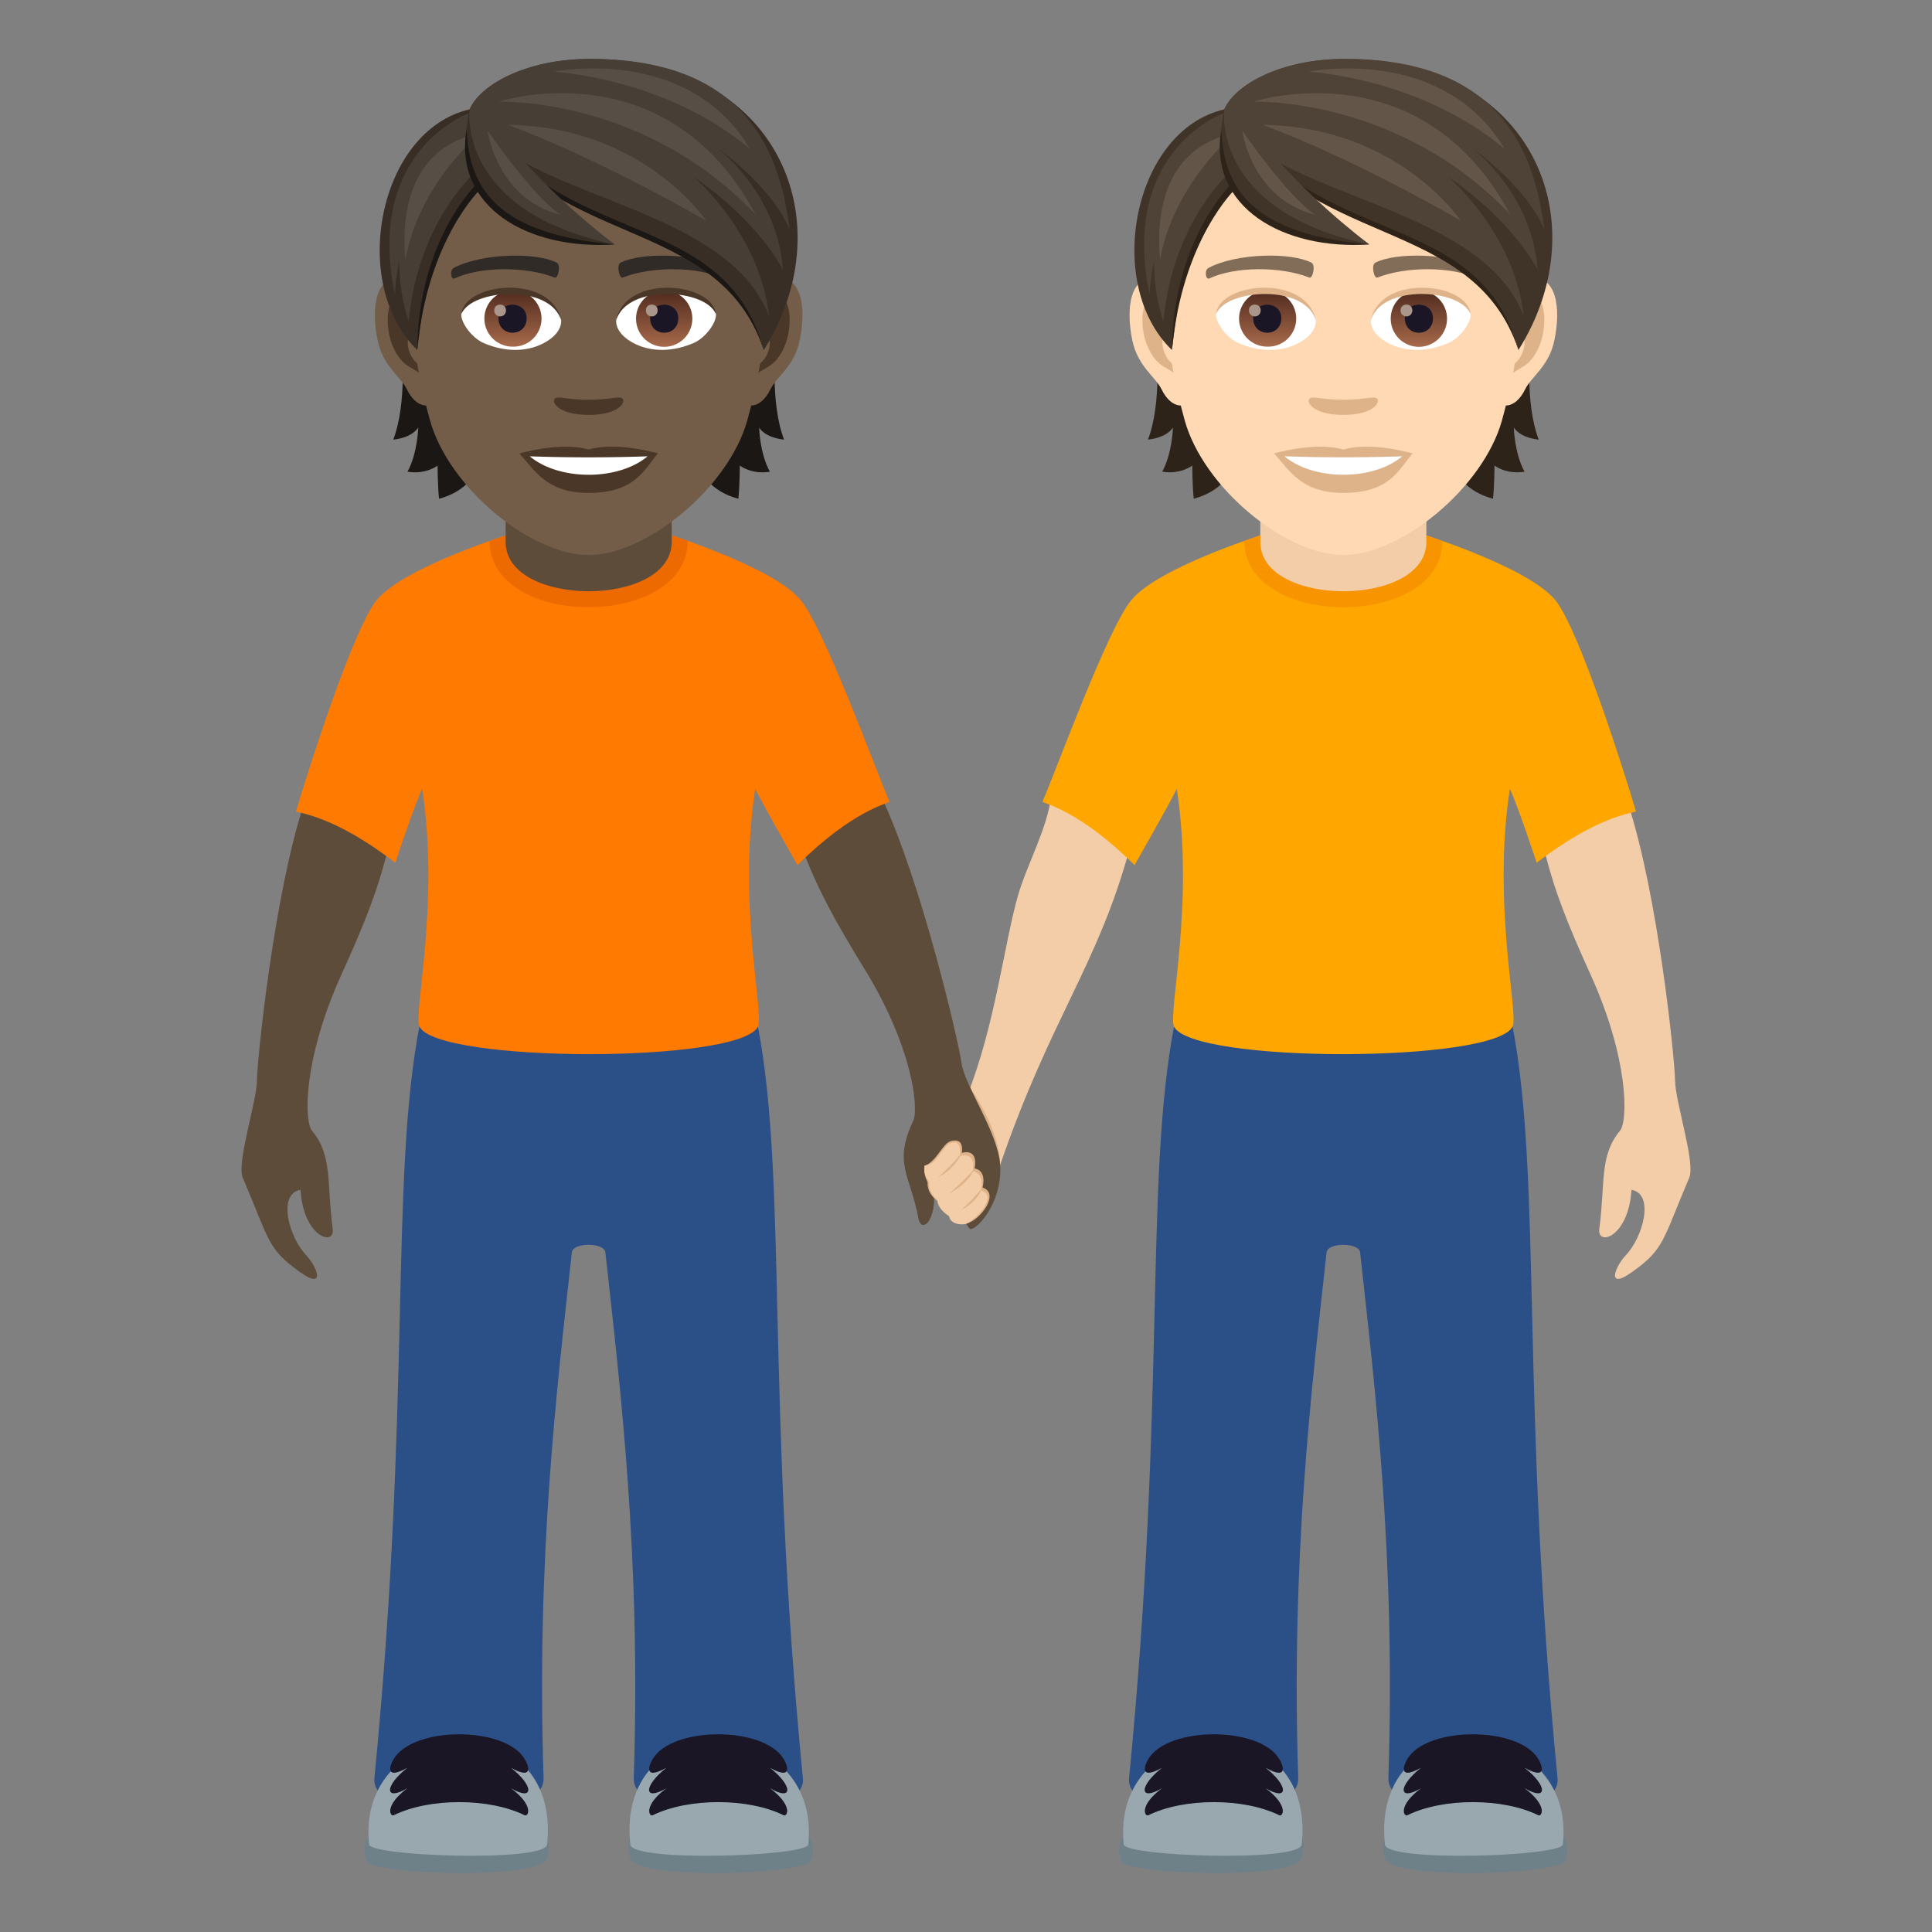<svg xmlns="http://www.w3.org/2000/svg" xml:space="preserve" style="enable-background:new 0 0 64 64" viewBox="0 0 64 64"><rect x="0" y="0" width="64" height="64" fill="#808080" stroke="none"/><path d="M51.14 28.083c.735-1.437 2.798-1.437 2.798-1.437.984 3.015 1.54 8.406 1.55 9.144.01.72.682 2.729.471 3.223-.896 2.094-.81 2.357-1.91 3.135-.831.59-.57-.166-.193-.565.584-.617.955-2.037.189-2.168-.098 1.582-1.144 1.881-1.066 1.295.2-1.513-.001-2.431.681-3.246.276-.328.295-2.396-.974-5.187-.77-1.698-1.217-2.819-1.545-4.194zm-13.726.051c-.55-1.517-2.597-1.773-2.597-1.773-.096 1.029-.806 2.292-1.095 3.304-.458 1.604-.753 4.271-1.675 6.61-.175.444.892 2.874 1.085 2.314 1.689-4.908 3.227-6.595 4.282-10.455z" style="fill:#f3cca8"/><path d="M33.132 38.59c.005-1.148-.99-2.562-.99-2.562-.097 1.03-.065 6.42.99 2.561z" style="fill:#deb38a"/><path d="M38.89 34.005h11.217c.979 5.166.256 12.303 1.489 24.896.156 1.586-5.654 1.596-5.604 0 .243-7.345-.445-12.937-.937-17.416-.037-.333-1.073-.333-1.11 0-.492 4.48-1.181 10.07-.94 17.417.054 1.595-5.759 1.585-5.603 0 1.233-12.594.51-19.73 1.489-24.897z" style="fill:#2b4f87"/><path d="M37.463 19.896c.906-1.135 4.635-2.271 4.635-2.271H46.9s3.73 1.136 4.634 2.27c.793.993 2.32 5.817 2.658 6.983-.044.055-1.226.112-3.287 1.702 0 0-.64-1.934-.89-2.448-.588 3.815.297 7.45.092 7.873-.584 1.213-10.626 1.227-11.217 0-.205-.424.68-4.058.093-7.873-.252.514-1.4 2.526-1.4 2.526-1.847-1.834-3.012-2.04-3.049-2.098.48-1.115 2.135-5.672 2.928-6.664z" style="fill:#ffa600"/><path d="M51.854 61.65c-.184.453-5.762.636-5.971-.085-.809-2.792 6.88-2.144 5.97.084z" style="fill:#6e8189"/><path d="M51.773 61.1c-.04.393-5.834.598-5.896 0-.496-4.751 6.35-4.355 5.896 0z" style="fill:#99a8ae"/><path d="M46.617 58.275c.645-1.102 3.703-1.096 4.344 0 .117.19.316.714-.457.285.768.601.768 1.127 0 .677.773.579.574.944.457.897-1.176-.582-3.166-.582-4.344 0-.119.047-.316-.318.457-.897-.767.45-.767-.076 0-.677-.773.43-.576-.094-.457-.285z" style="fill:#1a1626"/><path d="M37.145 61.65c.183.453 5.761.636 5.97-.085.809-2.792-6.88-2.144-5.97.084z" style="fill:#6e8189"/><path d="M37.225 61.1c.04.393 5.834.598 5.896 0 .496-4.751-6.348-4.355-5.896 0z" style="fill:#99a8ae"/><path d="M42.38 58.275c-.644-1.102-3.7-1.096-4.343 0-.117.19-.316.714.457.285-.767.601-.767 1.127 0 .677-.773.579-.574.944-.457.897 1.178-.582 3.166-.582 4.344 0 .119.047.316-.318-.457-.897.767.45.767-.076 0-.677.773.43.576-.094.457-.285z" style="fill:#1a1626"/><path d="M47.781 17.923c0 2.926-6.562 2.92-6.562-.005l.59-.211h5.345l.627.216z" style="fill:#f79400"/><path d="M47.25 17.955c0 2.175-5.5 2.175-5.5 0v-2.407h5.5v2.407z" style="fill:#f3cca8"/><path d="M38.306 11.486s.19 1.839-.278 3.077c.658-.071.828-.403.828-.403s-.023.862-.357 1.465c.617.102.997-.204.997-.204s0 .652.048 1.1c1.8-.465 1.692-2.559 1.692-2.559l-2.93-2.476zm12.665 3.077c-.467-1.241-.277-3.077-.277-3.077l-2.927 2.476s-.108 2.094 1.691 2.559c.049-.448.049-1.1.049-1.1s.38.306.997.204c-.337-.6-.357-1.465-.357-1.465s.167.332.824.403z" style="fill:#2e2319"/><path d="M50.629 9.194c-.95.116-1.635 3.292-1.037 4.13.082.117.572.304.935-.436.2-.41.779-.75.96-1.598.23-1.082.088-2.21-.858-2.096zm-12.258 0c.95.116 1.635 3.292 1.037 4.13-.082.117-.572.304-.935-.436-.201-.41-.779-.75-.96-1.598-.23-1.082-.085-2.21.858-2.096z" style="fill:#ffd8b4"/><path d="M50.603 9.803c-.246.08-.518.456-.663 1.082.864-.187.649 1.255-.102 1.284.006.144.017.294.034.45.363-.527.731-.314 1.097-1.1.325-.705.249-1.909-.366-1.716zM39.06 10.882c-.148-.626-.417-1.003-.663-1.08-.612-.192-.692 1.012-.363 1.718.366.782.734.572 1.097 1.1.017-.16.028-.307.034-.454-.746-.034-.958-1.457-.105-1.284z" style="fill:#deb38a"/><path d="M44.5 3.085c-4.111 0-6.092 3.35-5.846 7.653.051.864.292 2.113.59 3.184.615 2.225 3.335 4.463 5.256 4.463 1.92 0 4.638-2.238 5.256-4.463.297-1.07.538-2.317.59-3.184.246-4.304-1.735-7.653-5.846-7.653z" style="fill:#ffd8b4"/><path d="M48.968 8.876c-.94-.498-2.74-.521-3.408-.175-.145.068-.049.538.07.493.935-.369 2.443-.377 3.315.03.117.057.165-.277.023-.348zm-8.936 0c.94-.498 2.74-.521 3.411-.175.145.068.048.538-.07.493-.936-.369-2.44-.377-3.316.03-.119.057-.167-.277-.025-.348z" style="fill:#826d58"/><path d="M45.61 13.197c-.116-.082-.393.046-1.11.046s-.992-.128-1.11-.046c-.143.1.081.547 1.11.547 1.026 0 1.25-.448 1.11-.547zm-1.11 1.694c-.924-.272-2.295.13-2.295.13.521.57.904 1.307 2.295 1.307 1.592 0 1.864-.836 2.295-1.306 0-.003-1.371-.405-2.295-.13z" style="fill:#deb38a"/><path d="M42.55 15.115c.97.813 2.927.819 3.902 0a55.777 55.777 0 0 1-3.901 0zm1.035-4.541c.034.272-.15.595-.66.835-.326.153-1 .335-1.89-.04-.397-.166-.785-.69-.751-.98.481-.906 2.85-1.04 3.3.185z" style="fill:#fff"/><linearGradient id="a" x1="-1207.94" x2="-1207.94" y1="169.651" y2="169.368" gradientTransform="translate(7978.266 -1103.139) scale(6.57)" gradientUnits="userSpaceOnUse"><stop offset="0" style="stop-color:#a6694a"/><stop offset="1" style="stop-color:#4f2a1e"/></linearGradient><path d="M41.978 9.624a.93.93 0 1 1 0 1.859.932.932 0 0 1-.932-.93.93.93 0 0 1 .932-.929z" style="fill:url(#a)"/><path d="M41.514 10.54c0 .643.932.643.932 0-.003-.598-.932-.598-.932 0z" style="fill:#1a1626"/><path d="M41.372 10.279c0 .27.39.27.39 0-.002-.252-.39-.252-.39 0z" style="fill:#ab968c"/><path d="M43.59 10.61c-.377-1.215-2.955-1.034-3.306-.218.13-1.048 2.983-1.323 3.306.218z" style="fill:#deb38a"/><path d="M45.415 10.574c-.034.272.15.595.66.835.326.153 1 .335 1.89-.04.4-.166.785-.69.751-.98-.482-.906-2.85-1.04-3.3.185z" style="fill:#fff"/><linearGradient id="b" x1="-1209.874" x2="-1209.874" y1="169.651" y2="169.368" gradientTransform="translate(7995.996 -1103.139) scale(6.57)" gradientUnits="userSpaceOnUse"><stop offset="0" style="stop-color:#a6694a"/><stop offset="1" style="stop-color:#4f2a1e"/></linearGradient><path d="M47.002 9.624a.932.932 0 1 1 0 1.865.932.932 0 0 1 0-1.865z" style="fill:url(#b)"/><path d="M46.537 10.54c0 .643.932.643.932 0-.002-.598-.932-.598-.932 0z" style="fill:#1a1626"/><path d="M46.395 10.279c0 .27.391.27.391 0-.002-.252-.39-.252-.39 0z" style="fill:#ab968c"/><path d="M45.41 10.61c.376-1.212 2.952-1.04 3.303-.218-.127-1.048-2.98-1.323-3.304.218z" style="fill:#deb38a"/><path d="M40.627 3.728c2.153 2.054 8.562 3.34 9.673 7.866-1.516-4.542-7.09-3.267-9.673-7.866z" style="fill:#2e2319"/><path d="M44.562 1.952c-2.502 0-3.751 1.133-4.006 1.671 3.12 4.763 8.407 3.151 9.744 7.973 2.689-4.28.456-9.644-5.738-9.644z" style="fill:#403429"/><path d="M44.562 1.952c-2.228 0-3.697.905-4.006 1.671 1.079 2.907 8.485 2.995 9.92 6.858-.303-2.772-2.499-4.62-2.499-4.62s1.975 1.275 2.958 3.075c-.183-2.585-2.222-4.073-2.222-4.073s1.838 1.275 2.445 2.746c-.359-2.981-1.79-5.657-6.596-5.657z" style="fill:#4f4236"/><path d="M49.848 4.94c-2.066-3.482-6.505-2.564-6.505-2.564s3.694.191 6.505 2.563z" style="fill:#635547"/><path d="M50.029 7.106c-2.968-5.554-8.515-3.736-8.515-3.736s4.799-.185 8.515 3.736z" style="fill:#635547"/><path d="M41.827 4.135c3.057 1.133 6.566 3.175 6.566 3.175s-2.074-3.116-6.566-3.175z" style="fill:#635547"/><path d="M40.556 3.623c-3.023.692-3.998 5.794-1.734 7.97.28-2.32.552-3.81 2.094-5.38 0 0 .09-1.38-.36-2.59z" style="fill:#403429"/><path d="M40.845 6.035s-1.986 1.841-2.023 5.559c.34-3.684 2.113-5.347 2.113-5.347l-.09-.212z" style="fill:#2e2319"/><path d="M40.587 3.728s-3.508 1.199-2.508 6.027c.023-.39.076-.75.148-1.089a6.253 6.253 0 0 0 .314 1.987c.303-3.355 2.25-4.992 2.25-4.992l-.204-1.933z" style="fill:#4f4236"/><path d="M38.427 8.61c.448-2.507 2.438-4.16 2.438-4.16s-2.767.183-2.438 4.16z" style="fill:#635547"/><path d="M40.556 3.623c-.825 3.74 3.128 4.474 4.802 4.474-3.009-2.085-4.802-4.473-4.802-4.473z" style="fill:#403429"/><path d="M40.457 4.29c.079 2.141 1.246 3.479 4.901 3.807-2.858.193-5.34-1.235-4.901-3.808z" style="fill:#2e2319"/><path d="M40.556 3.623s-.458 3.368 4.802 4.474C42.46 5.86 41.935 4.57 40.556 3.624z" style="fill:#4f4236"/><path d="M43.576 7.118c-.927-.606-2.425-2.791-2.425-2.791s.293 2.257 2.425 2.79z" style="fill:#635547"/><path d="M12.86 28.083c-.735-1.437-2.798-1.437-2.798-1.437-.984 3.015-1.54 8.406-1.55 9.144-.01.72-.682 2.729-.471 3.223.896 2.094.81 2.357 1.91 3.135.831.59.57-.166.193-.565-.584-.617-.955-2.037-.189-2.168.098 1.582 1.144 1.881 1.066 1.295-.2-1.513.001-2.431-.681-3.246-.276-.328-.295-2.396.974-5.187.77-1.698 1.217-2.819 1.545-4.194zm13.726.051c.55-1.517 2.597-1.773 2.597-1.773 1.351 2.869 2.573 8.15 2.674 8.88.1.711 1.209 2.286 1.275 3.348.082 1.33-.887 2.283-1.023 2.1-.39-.523-.89-1.461-1.231-1.672.278 1.336-.349 1.918-.456 1.336-.266-1.437-.844-1.797-.17-3.223.185-.388-.005-2.416-1.61-5.025-.977-1.588-1.559-2.647-2.056-3.97z" style="fill:#5e4c3b"/><path d="M25.11 34.005H13.892c-.98 5.166-.256 12.303-1.489 24.896-.156 1.586 5.654 1.596 5.604 0-.242-7.345.445-12.937.937-17.416.037-.333 1.073-.333 1.11 0 .492 4.48 1.181 10.07.94 17.417-.054 1.595 5.759 1.585 5.603 0-1.233-12.594-.51-19.73-1.489-24.897z" style="fill:#2b4f87"/><path d="M26.537 19.896c-.906-1.135-4.635-2.271-4.635-2.271H17.1s-3.73 1.136-4.634 2.27c-.793.993-2.32 5.817-2.659 6.983.045.055 1.227.112 3.288 1.702 0 0 .64-1.934.89-2.448.588 3.815-.297 7.45-.092 7.873.584 1.213 10.626 1.227 11.217 0 .205-.424-.68-4.058-.093-7.873.252.514 1.4 2.526 1.4 2.526 1.847-1.834 3.012-2.04 3.049-2.098-.48-1.115-2.135-5.672-2.928-6.664z" style="fill:#ff7a00"/><path d="M12.146 61.65c.184.453 5.762.636 5.971-.085.809-2.792-6.88-2.144-5.97.084z" style="fill:#6e8189"/><path d="M12.226 61.1c.041.393 5.834.598 5.897 0 .496-4.751-6.35-4.355-5.897 0z" style="fill:#99a8ae"/><path d="M17.383 58.275c-.645-1.102-3.703-1.096-4.344 0-.117.19-.316.714.457.285-.768.601-.768 1.127 0 .677-.773.579-.574.944-.457.897 1.176-.582 3.166-.582 4.344 0 .119.047.316-.318-.457-.897.767.45.767-.076 0-.677.773.43.576-.094.457-.285z" style="fill:#1a1626"/><path d="M26.855 61.65c-.183.453-5.761.636-5.97-.085-.809-2.792 6.88-2.144 5.97.084z" style="fill:#6e8189"/><path d="M26.775 61.1c-.04.393-5.834.598-5.896 0-.496-4.751 6.348-4.355 5.896 0z" style="fill:#99a8ae"/><path d="M21.62 58.275c.644-1.102 3.7-1.096 4.343 0 .117.19.316.714-.457.285.767.601.767 1.127 0 .677.773.579.574.944.457.897-1.178-.582-3.166-.582-4.344 0-.119.047-.316-.318.457-.897-.767.45-.767-.076 0-.677-.773.43-.576-.094-.457-.285z" style="fill:#1a1626"/><path d="M16.219 17.923c0 2.926 6.562 2.92 6.562-.005l-.59-.211h-5.345l-.627.216z" style="fill:#ed6a00"/><path d="M16.75 17.955c0 2.175 5.5 2.175 5.5 0v-2.407h-5.5v2.407z" style="fill:#5e4c3b"/><path d="M30.63 38.613c-.061.3.097.518.096.553-.012.404.312.593.318.621.082.405.428.421.433.452.044.28.425.323.524.3.48-.114 1.135-1.012.546-1.2 0 0 .165-.558-.264-.634 0 0 .17-.655-.423-.518 0 0 .11-.52-.365-.386-.272.076-.475.688-.864.812z" style="fill:#deb38a"/><path d="M30.63 38.613c-.061.3.142.506.141.54-.012.405.28.576.286.604.083.405.38.507.385.538.044.28.466.287.56.244.404-.189 1.062-.941.487-1.108 0 0 .16-.557-.269-.634 0 0 .165-.641-.427-.504 0 0 .102-.574-.3-.43-.28.101-.471.75-.862.75z" style="fill:#f3cca8"/><path d="M31.86 38.187c-.288.37-.783.818-.783.818s.577-.288.783-.818zm.423.518c-.288.37-.843.83-.843.83s.637-.3.843-.83zm.264.633c-.288.37-.698.737-.698.737s.493-.207.698-.737z" style="fill:#deb38a"/><path d="M13.306 11.486s.19 1.839-.278 3.077c.657-.07.827-.403.827-.403s-.022.862-.357 1.466c.618.101.998-.204.998-.204s0 .651.048 1.099c1.8-.465 1.692-2.559 1.692-2.559l-2.93-2.476zm12.666 3.077c-.468-1.241-.278-3.077-.278-3.077l-2.927 2.476s-.108 2.094 1.691 2.559c.049-.448.049-1.1.049-1.1s.38.306.997.205c-.337-.601-.357-1.465-.357-1.465s.167.331.825.402z" style="fill:#1a1714"/><path d="M25.629 9.194c-.95.116-1.635 3.292-1.037 4.13.082.117.572.304.935-.436.2-.41.779-.75.96-1.598.23-1.082.088-2.21-.858-2.096zm-12.259 0c.95.116 1.636 3.292 1.038 4.13-.082.117-.572.304-.935-.436-.201-.41-.78-.75-.96-1.598-.23-1.082-.086-2.21.858-2.096z" style="fill:#735c48"/><path d="M25.603 9.803c-.246.08-.518.456-.663 1.082.864-.187.649 1.255-.102 1.284.006.144.017.294.034.45.363-.527.731-.314 1.097-1.1.325-.705.25-1.909-.366-1.716zM14.06 10.882c-.148-.626-.417-1.003-.664-1.08-.612-.192-.691 1.012-.362 1.718.365.782.734.572 1.096 1.1.017-.16.029-.307.034-.454-.745-.034-.957-1.456-.104-1.284z" style="fill:#4a3728"/><path d="M19.5 3.085c-4.112 0-6.092 3.349-5.846 7.653.051.864.292 2.114.59 3.185.614 2.224 3.335 4.462 5.256 4.462s4.638-2.238 5.256-4.462c.297-1.071.538-2.318.59-3.185.246-4.304-1.735-7.653-5.846-7.653z" style="fill:#735c48"/><path d="M23.968 8.876c-.94-.498-2.74-.521-3.409-.175-.144.068-.048.538.071.493.935-.369 2.443-.377 3.316.03.116.057.164-.277.022-.348zm-8.937 0c.941-.498 2.74-.521 3.412-.175.144.068.048.538-.071.493-.935-.369-2.44-.377-3.315.03-.12.057-.167-.277-.026-.348z" style="fill:#302b27"/><path d="M20.61 13.197c-.116-.082-.393.046-1.11.046s-.992-.128-1.111-.046c-.142.1.082.547 1.11.547 1.027 0 1.25-.447 1.111-.547zm-1.11 1.695c-.924-.272-2.295.13-2.295.13.521.57.904 1.306 2.295 1.306 1.592 0 1.864-.836 2.295-1.306 0-.003-1.372-.405-2.295-.13z" style="fill:#4a3728"/><path d="M17.55 15.116c.97.813 2.927.818 3.902 0a56.026 56.026 0 0 1-3.902 0zm1.035-4.542c.034.272-.15.595-.66.835-.327.154-1 .335-1.89-.04-.397-.166-.786-.69-.752-.98.482-.906 2.851-1.04 3.302.185z" style="fill:#fff"/><linearGradient id="c" x1="-1211.745" x2="-1211.745" y1="169.651" y2="169.368" gradientTransform="translate(7978.266 -1103.139) scale(6.57)" gradientUnits="userSpaceOnUse"><stop offset="0" style="stop-color:#a6694a"/><stop offset="1" style="stop-color:#4f2a1e"/></linearGradient><path d="M16.978 9.624a.93.93 0 1 1 0 1.859.932.932 0 0 1-.932-.93.93.93 0 0 1 .932-.929z" style="fill:url(#c)"/><path d="M16.513 10.54c0 .643.933.643.933 0-.003-.598-.933-.598-.933 0z" style="fill:#1a1626"/><path d="M16.372 10.279c0 .27.39.27.39 0-.002-.252-.39-.252-.39 0z" style="fill:#ab968c"/><path d="M18.59 10.61c-.377-1.215-2.955-1.034-3.307-.218.13-1.048 2.984-1.323 3.307.218z" style="fill:#4a3728"/><path d="M20.415 10.574c-.034.272.15.595.66.835.326.154 1 .335 1.89-.04.4-.166.785-.69.751-.98-.482-.906-2.85-1.04-3.301.185z" style="fill:#fff"/><linearGradient id="d" x1="-1213.679" x2="-1213.679" y1="169.651" y2="169.368" gradientTransform="translate(7995.996 -1103.139) scale(6.57)" gradientUnits="userSpaceOnUse"><stop offset="0" style="stop-color:#a6694a"/><stop offset="1" style="stop-color:#4f2a1e"/></linearGradient><path d="M22.002 9.624a.932.932 0 1 1 0 1.865.932.932 0 0 1 0-1.865z" style="fill:url(#d)"/><path d="M21.537 10.54c0 .643.932.643.932 0-.003-.598-.932-.598-.932 0z" style="fill:#1a1626"/><path d="M21.395 10.279c0 .27.391.27.391 0-.002-.252-.39-.252-.39 0z" style="fill:#ab968c"/><path d="M20.41 10.61c.376-1.212 2.952-1.04 3.303-.218-.127-1.048-2.98-1.323-3.304.218z" style="fill:#4a3728"/><path d="M15.626 3.728c2.154 2.054 8.563 3.34 9.674 7.866-1.516-4.542-7.09-3.267-9.674-7.866z" style="fill:#1a1714"/><path d="M19.562 1.952c-2.502 0-3.751 1.133-4.006 1.671 3.12 4.763 8.407 3.151 9.744 7.973 2.689-4.28.456-9.644-5.738-9.644z" style="fill:#382e26"/><path d="M19.562 1.952c-2.228 0-3.697.905-4.006 1.671 1.079 2.907 8.485 2.995 9.92 6.858-.303-2.772-2.499-4.62-2.499-4.62s1.975 1.275 2.958 3.075c-.183-2.585-2.222-4.073-2.222-4.073s1.838 1.275 2.445 2.745c-.359-2.98-1.79-5.656-6.596-5.656z" style="fill:#473e35"/><path d="M24.849 4.939c-2.067-3.481-6.506-2.563-6.506-2.563s3.694.191 6.506 2.563z" style="fill:#574f45"/><path d="M25.029 7.106c-2.968-5.554-8.516-3.736-8.516-3.736s4.8-.185 8.516 3.736z" style="fill:#574f45"/><path d="M16.827 4.135c3.057 1.133 6.566 3.175 6.566 3.175s-2.074-3.116-6.566-3.175z" style="fill:#574f45"/><path d="M15.556 3.623c-3.024.692-3.998 5.794-1.735 7.97.281-2.32.553-3.81 2.094-5.38 0 0 .091-1.38-.36-2.59z" style="fill:#382e26"/><path d="M15.845 6.035s-1.987 1.841-2.024 5.559c.34-3.684 2.114-5.347 2.114-5.347l-.09-.212z" style="fill:#1a1714"/><path d="M15.587 3.728s-3.508 1.199-2.508 6.027c.023-.39.076-.75.147-1.089a6.255 6.255 0 0 0 .315 1.987c.303-3.355 2.25-4.993 2.25-4.993l-.204-1.932z" style="fill:#473e35"/><path d="M13.427 8.61c.448-2.507 2.438-4.16 2.438-4.16s-2.767.182-2.438 4.16z" style="fill:#574f45"/><path d="M15.556 3.623c-.825 3.74 3.128 4.474 4.802 4.474-3.009-2.085-4.802-4.474-4.802-4.474z" style="fill:#382e26"/><path d="M15.456 4.29c.08 2.141 1.247 3.479 4.902 3.807-2.859.193-5.34-1.235-4.902-3.808z" style="fill:#1a1714"/><path d="M15.556 3.623s-.458 3.369 4.802 4.474C17.46 5.86 16.935 4.57 15.556 3.623z" style="fill:#473e35"/><path d="M18.576 7.118c-.928-.606-2.425-2.791-2.425-2.791s.293 2.257 2.425 2.79z" style="fill:#574f45"/></svg>